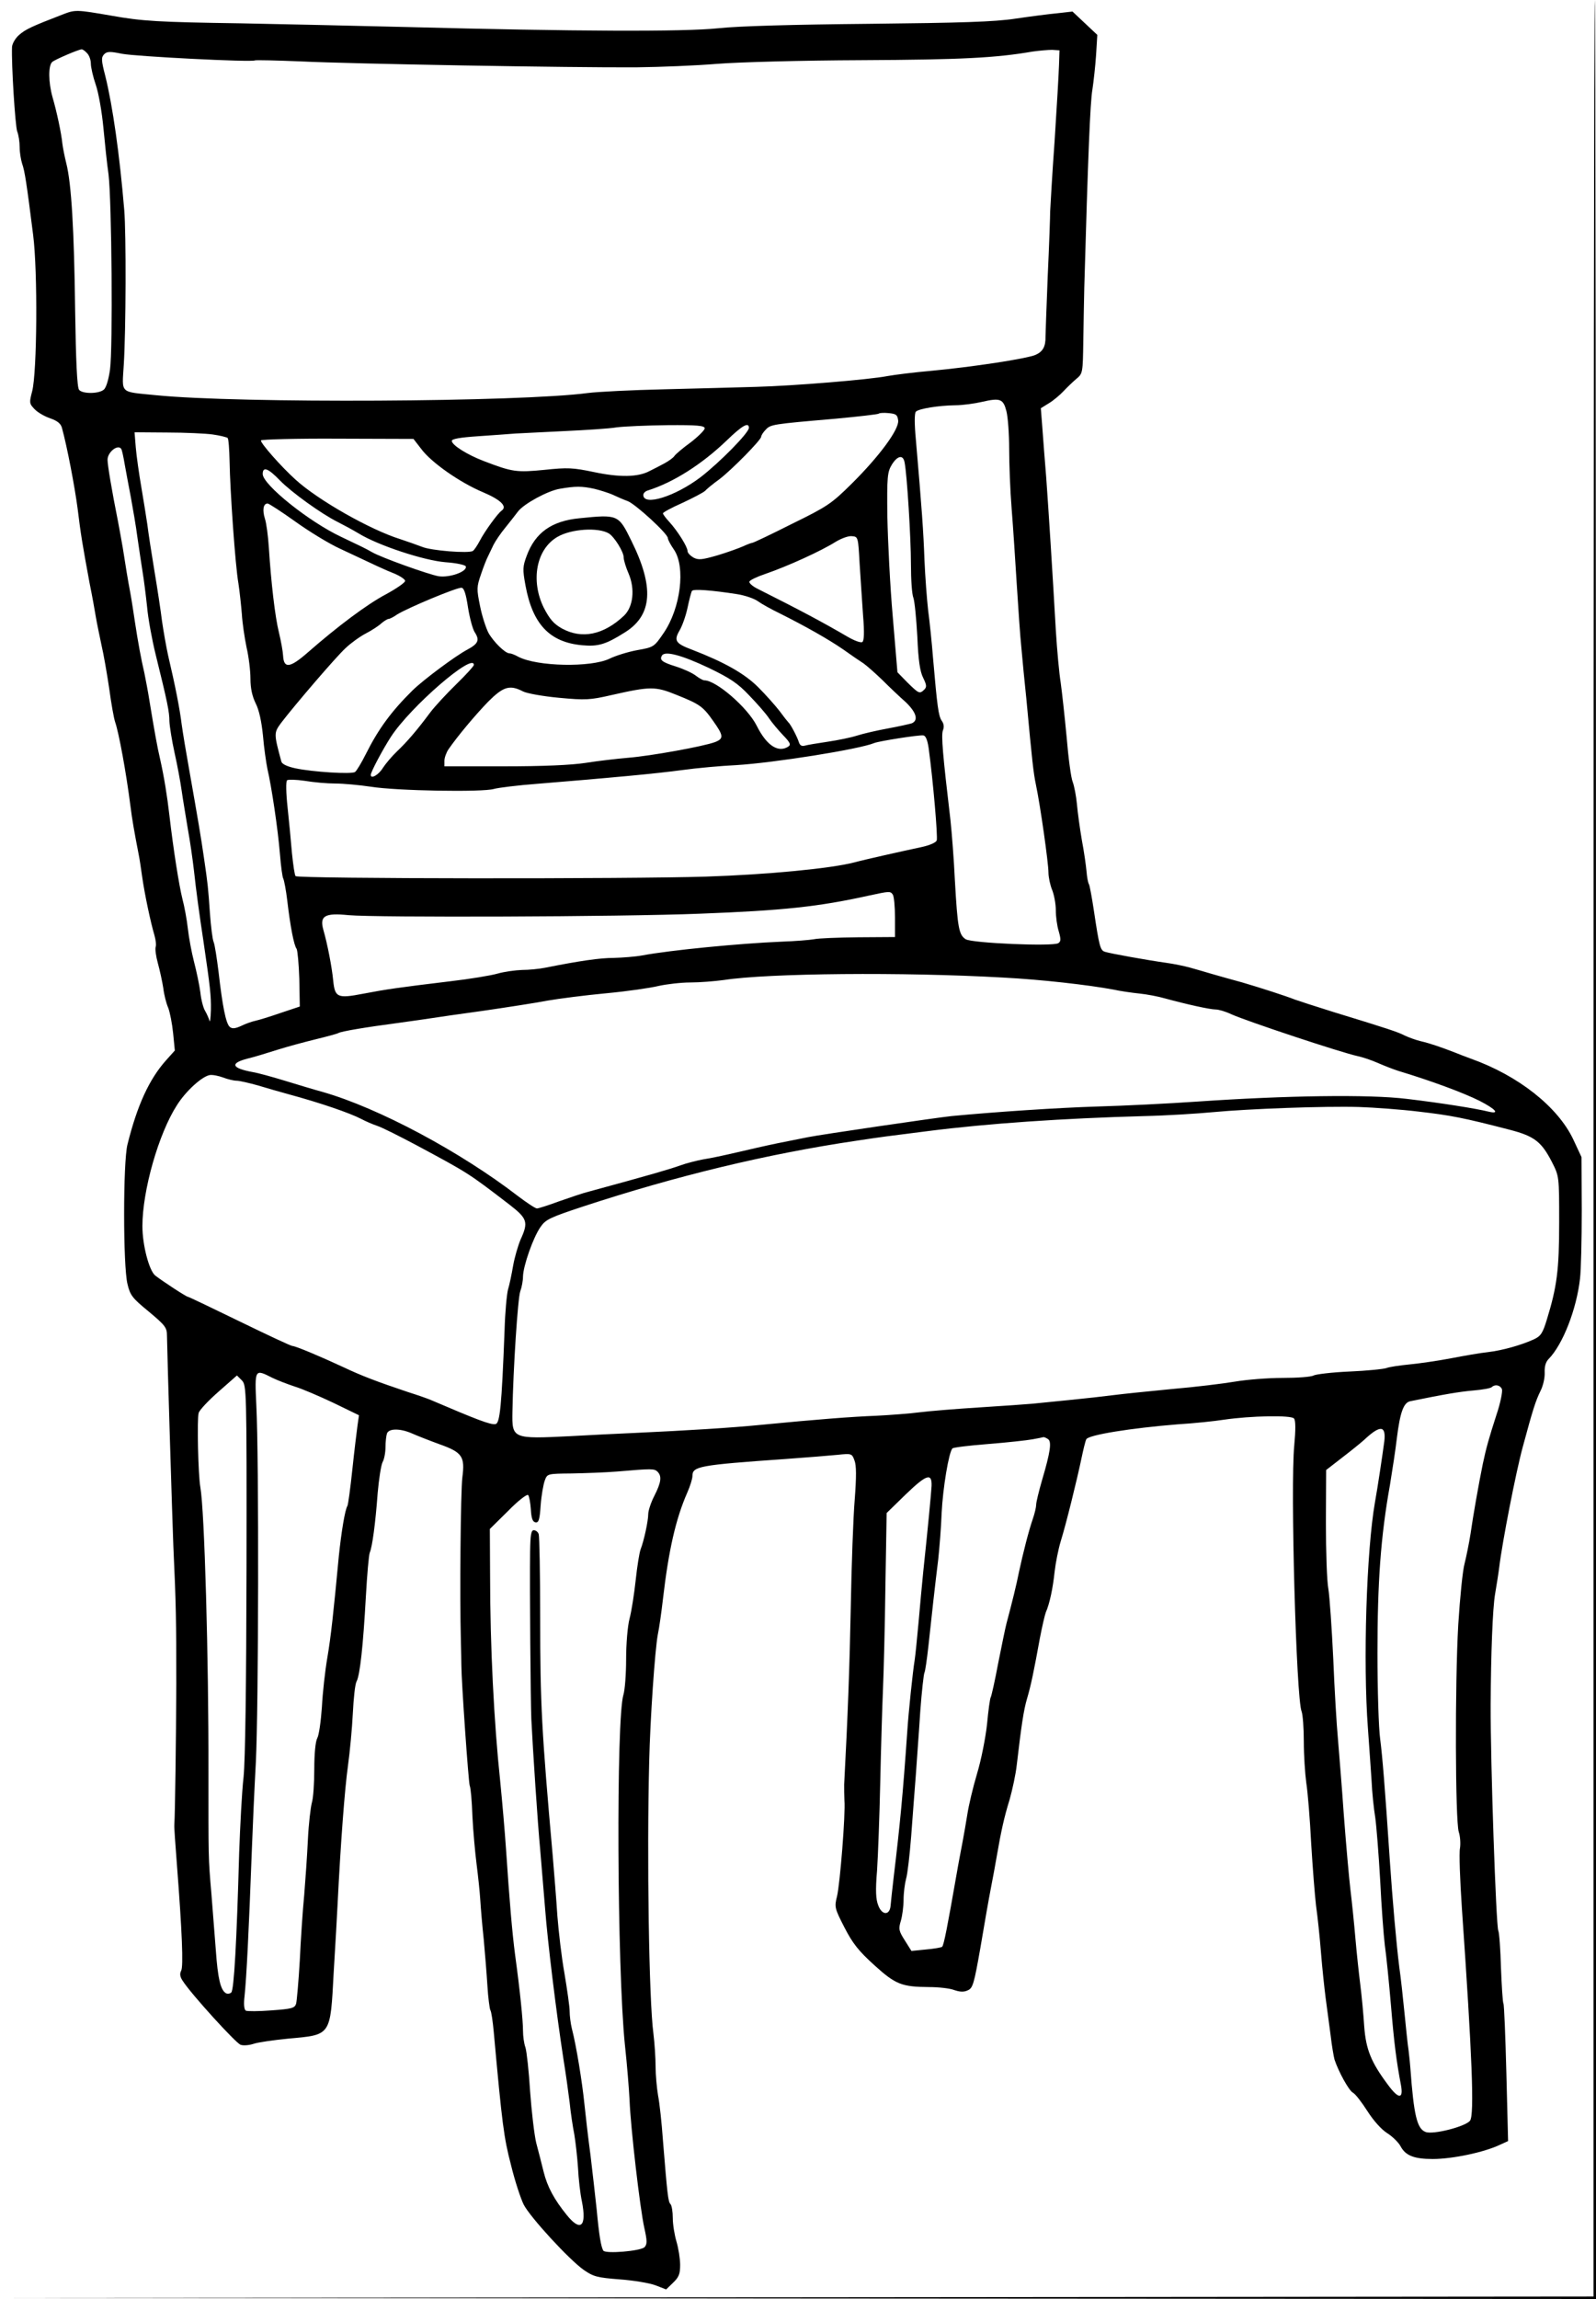 <?xml version="1.0" standalone="no"?>
<!DOCTYPE svg PUBLIC "-//W3C//DTD SVG 20010904//EN"
 "http://www.w3.org/TR/2001/REC-SVG-20010904/DTD/svg10.dtd">
<svg version="1.0" xmlns="http://www.w3.org/2000/svg"
 width="650pt" height="936pt" viewBox="0 0 650 936"
 preserveAspectRatio="xMidYMid meet">
<g transform="translate(0,936) scale(0.1,-0.1)"
fill="#000000" stroke="none">
<path d="M6490 4685 l0 -4675 -3247 -3 -3248 -2 3253 -3 3252 -2 0 4680 c0
2574 -2 4680 -5 4680 -3 0 -5 -2104 -5 -4675z"/>
<path d="M255 9301 c-127 -49 -150 -60 -177 -83 -15 -13 -28 -35 -29 -49 -3
-70 13 -322 21 -344 6 -15 10 -43 10 -64 0 -21 5 -51 10 -67 11 -30 19 -85 45
-291 19 -149 16 -559 -4 -636 -12 -46 -12 -50 9 -72 13 -14 41 -30 64 -38 29
-10 43 -21 48 -38 21 -76 52 -238 64 -329 13 -107 20 -148 49 -305 10 -49 21
-110 25 -135 4 -25 15 -76 23 -115 9 -38 23 -119 32 -180 8 -60 19 -121 24
-135 15 -43 45 -206 62 -340 7 -57 16 -107 34 -200 3 -14 9 -54 14 -90 10 -70
34 -184 50 -238 5 -18 8 -39 5 -47 -3 -8 1 -38 9 -67 8 -29 18 -75 22 -101 3
-26 12 -62 20 -80 7 -18 16 -64 20 -103 l7 -71 -35 -39 c-69 -77 -118 -183
-158 -344 -18 -73 -18 -492 0 -567 11 -47 20 -58 87 -113 67 -56 74 -65 74
-98 1 -74 22 -760 26 -857 11 -237 12 -304 12 -560 -1 -233 -5 -527 -8 -575
-1 -8 4 -78 10 -155 22 -284 27 -420 18 -438 -7 -13 -5 -26 7 -43 34 -53 216
-253 235 -259 11 -4 35 -2 53 4 17 6 80 15 140 21 177 16 172 9 186 270 7 113
14 239 16 280 12 242 29 468 42 560 8 58 17 154 20 215 3 60 9 118 15 129 14
25 27 146 38 345 5 90 12 171 16 180 10 23 23 118 32 241 5 58 14 115 20 127
7 12 12 40 12 62 0 21 3 46 6 55 8 21 54 21 102 0 20 -9 71 -29 112 -44 93
-33 104 -50 93 -135 -7 -55 -11 -488 -6 -665 1 -41 2 -86 2 -100 0 -64 29
-477 34 -490 4 -8 9 -64 11 -125 3 -60 11 -148 17 -195 6 -47 13 -112 15 -145
2 -33 8 -105 14 -160 5 -55 12 -140 15 -189 3 -50 9 -94 12 -100 4 -5 10 -46
14 -90 34 -375 41 -429 70 -540 16 -66 40 -138 52 -162 27 -52 186 -225 245
-266 39 -27 55 -31 145 -38 56 -4 122 -15 146 -24 l44 -17 28 27 c24 23 29 36
29 73 0 25 -7 68 -15 95 -8 27 -15 70 -15 96 0 25 -4 50 -9 56 -10 9 -13 38
-31 259 -5 72 -14 154 -20 184 -5 30 -10 83 -10 117 0 34 -4 96 -9 136 -18
135 -27 718 -17 1108 4 171 23 450 35 515 6 28 15 93 21 145 23 198 52 326 99
433 12 27 21 57 21 67 0 40 23 45 380 70 85 6 181 14 212 17 56 6 58 5 68 -23
8 -20 8 -66 1 -159 -6 -71 -13 -267 -16 -435 -5 -252 -12 -441 -27 -725 0 -16
0 -46 1 -65 5 -55 -18 -340 -30 -390 -11 -44 -10 -49 30 -127 34 -66 58 -96
122 -154 87 -79 112 -88 223 -89 38 0 84 -5 102 -12 23 -8 40 -9 56 -1 20 9
25 26 51 174 15 90 34 198 42 239 8 41 19 100 24 130 18 105 31 163 53 234 11
39 25 103 29 141 19 162 28 223 42 270 16 54 28 113 52 245 9 47 20 94 24 105
16 36 29 99 36 165 4 36 15 92 25 125 21 67 66 249 85 340 7 33 15 67 19 75 7
18 184 46 371 61 66 4 152 13 190 19 110 16 273 19 285 5 7 -8 7 -46 1 -111
-16 -165 8 -1029 30 -1082 5 -13 9 -68 9 -123 0 -55 5 -130 10 -167 6 -37 15
-148 20 -247 6 -99 15 -214 20 -255 6 -41 15 -127 20 -190 5 -63 14 -146 19
-185 5 -38 14 -106 20 -150 5 -44 13 -89 16 -100 16 -49 59 -127 75 -135 10
-5 36 -39 59 -75 25 -39 57 -75 81 -90 22 -14 46 -38 54 -53 20 -38 55 -52
131 -52 80 0 209 27 274 58 l33 15 -7 276 c-4 152 -9 279 -12 284 -3 5 -7 70
-10 145 -2 75 -7 144 -11 152 -9 21 -32 684 -31 920 1 206 8 392 18 450 6 36
14 85 17 110 12 100 68 388 96 490 41 152 52 186 71 225 12 23 19 56 18 77 -1
24 4 43 16 55 58 59 114 203 128 328 4 33 7 158 7 277 l-1 217 -34 73 c-63
132 -223 259 -417 328 -19 7 -48 18 -65 25 -57 22 -100 37 -139 46 -21 5 -50
16 -65 23 -27 14 -62 26 -291 96 -74 23 -144 46 -155 50 -38 15 -140 48 -215
70 -41 11 -97 27 -125 35 -27 8 -68 20 -90 26 -22 6 -65 15 -95 19 -78 11
-229 38 -250 45 -19 6 -23 21 -45 168 -8 53 -17 102 -20 107 -4 6 -8 29 -10
53 -2 23 -10 80 -19 127 -8 47 -17 112 -20 146 -3 33 -11 74 -17 90 -7 16 -18
99 -25 184 -8 85 -19 184 -24 220 -6 36 -15 133 -20 215 -14 245 -29 481 -39
620 -6 72 -13 164 -16 206 l-6 77 34 21 c18 11 44 33 58 48 14 15 38 38 52 50
27 22 27 25 29 155 1 73 3 171 4 218 15 530 24 755 33 805 5 33 12 97 15 141
l5 82 -50 47 -51 48 -62 -7 c-33 -3 -110 -13 -171 -22 -85 -13 -222 -17 -594
-21 -310 -3 -532 -9 -615 -18 -144 -15 -585 -13 -1271 5 -209 5 -513 12 -675
15 -339 5 -401 9 -525 31 -145 25 -148 25 -200 5z m99 -157 c9 -8 16 -28 16
-43 0 -15 9 -54 20 -86 11 -31 25 -110 31 -174 6 -64 15 -150 21 -191 13 -106
18 -710 6 -795 -6 -42 -16 -75 -26 -82 -21 -17 -87 -17 -100 0 -8 9 -13 119
-16 323 -4 326 -15 516 -36 599 -7 28 -14 64 -16 80 -4 42 -23 131 -40 189
-17 60 -18 130 -1 144 12 10 105 50 119 51 4 1 14 -6 22 -15z m3959 -49 c-1
-33 -9 -172 -18 -310 -10 -137 -17 -266 -18 -285 0 -19 -4 -138 -10 -265 -5
-126 -9 -237 -9 -245 1 -41 -11 -62 -41 -75 -39 -16 -256 -49 -427 -65 -69 -6
-147 -16 -175 -21 -77 -15 -385 -40 -535 -44 -74 -2 -243 -7 -375 -10 -132 -3
-271 -10 -310 -15 -275 -37 -1423 -43 -1760 -9 -150 15 -138 4 -131 123 9 141
10 535 2 631 -19 227 -47 423 -77 545 -17 65 -17 76 -5 89 12 12 24 12 73 2
58 -11 528 -35 541 -27 4 2 88 0 187 -4 203 -10 1112 -26 1370 -24 94 1 240 7
325 14 88 7 344 14 590 15 404 2 544 9 695 35 28 4 64 7 80 7 l30 -2 -2 -60z
m-214 -1410 c6 -24 11 -92 11 -152 0 -59 4 -169 10 -243 6 -74 15 -214 21
-310 6 -96 14 -213 19 -260 4 -47 13 -139 20 -205 24 -259 29 -302 39 -350 18
-85 51 -319 51 -357 0 -19 7 -52 15 -71 8 -20 15 -57 15 -83 0 -26 5 -64 12
-86 9 -32 9 -41 -2 -48 -22 -14 -351 0 -377 16 -28 18 -33 46 -44 238 -4 88
-13 199 -18 246 -32 271 -38 345 -31 366 6 14 4 28 -5 40 -13 20 -18 57 -35
254 -5 63 -14 151 -20 195 -5 44 -12 136 -15 205 -4 115 -11 212 -35 490 -6
63 -6 108 0 114 12 12 91 25 160 26 30 0 80 7 110 14 74 17 86 12 99 -39z
m-441 -37 c4 -36 -76 -145 -190 -258 -82 -81 -98 -92 -243 -163 -85 -43 -157
-77 -161 -77 -3 0 -20 -6 -37 -14 -18 -8 -65 -25 -105 -37 -63 -18 -77 -20
-98 -9 -13 8 -24 19 -24 27 0 17 -41 82 -74 118 -14 15 -26 31 -26 35 0 4 35
23 78 42 43 20 85 42 93 49 7 8 34 30 59 48 51 39 170 160 170 173 0 5 8 18
18 28 20 22 26 23 282 45 96 9 176 18 179 21 3 3 21 4 41 2 30 -3 35 -7 38
-30z m-788 -32 c0 -7 -26 -33 -57 -57 -32 -23 -61 -48 -66 -55 -4 -7 -22 -20
-40 -30 -17 -9 -45 -24 -62 -32 -47 -25 -122 -26 -226 -4 -86 18 -107 19 -202
9 -113 -11 -130 -9 -247 36 -66 25 -130 65 -130 82 0 8 33 14 108 19 59 4 127
9 152 11 25 1 115 6 201 10 86 4 180 10 210 15 30 4 123 8 207 9 123 1 152 -2
152 -13z m180 2 c0 -20 -118 -140 -197 -201 -103 -78 -233 -119 -233 -72 0 7
8 15 18 18 105 33 221 107 322 204 63 61 90 76 90 51z m-2183 -27 c29 -4 56
-11 60 -14 4 -4 7 -47 8 -95 2 -120 23 -424 36 -497 5 -33 11 -89 14 -125 2
-36 11 -96 19 -135 9 -38 16 -96 16 -128 0 -39 7 -71 21 -100 14 -27 24 -73
30 -132 4 -49 13 -110 18 -135 17 -72 43 -247 51 -346 4 -50 10 -96 14 -102 3
-6 11 -46 16 -89 12 -103 27 -182 38 -196 4 -7 9 -62 11 -123 l2 -112 -78 -26
c-43 -15 -89 -29 -103 -32 -14 -3 -40 -12 -58 -21 -24 -11 -37 -12 -46 -4 -16
13 -30 85 -46 225 -7 55 -15 109 -20 121 -5 12 -11 64 -15 116 -7 104 -9 122
-24 224 -13 90 -23 149 -62 370 -11 61 -24 139 -29 175 -8 66 -27 161 -55 280
-8 36 -19 99 -25 140 -5 41 -19 134 -31 205 -12 72 -25 157 -29 190 -5 33 -16
103 -25 155 -9 52 -19 123 -22 158 l-5 62 133 -1 c74 0 158 -4 186 -8z m848
-58 c41 -56 159 -138 252 -177 73 -31 100 -58 76 -75 -16 -11 -70 -86 -88
-121 -10 -19 -23 -39 -29 -43 -16 -11 -171 1 -208 17 -18 7 -58 21 -88 31
-122 38 -335 159 -426 242 -59 53 -146 152 -141 160 3 4 144 8 313 7 l308 -1
31 -40z m-1221 -1 c3 -5 9 -33 14 -63 5 -30 17 -90 25 -134 8 -44 21 -118 27
-165 7 -47 16 -110 21 -140 5 -30 13 -93 18 -140 4 -47 20 -134 35 -195 48
-194 56 -233 56 -272 1 -21 10 -78 21 -128 11 -49 24 -119 29 -155 5 -36 17
-105 25 -155 9 -49 20 -126 25 -170 9 -83 21 -171 39 -290 27 -184 31 -218 30
-277 -1 -35 -4 -54 -6 -43 -3 10 -11 28 -18 40 -7 11 -16 45 -19 75 -4 30 -16
87 -26 125 -10 39 -21 99 -25 135 -4 36 -14 90 -22 120 -14 56 -37 202 -53
340 -9 78 -21 154 -38 230 -11 46 -23 113 -43 235 -6 39 -16 90 -21 115 -13
55 -26 126 -38 205 -5 33 -13 87 -19 120 -12 64 -17 96 -31 185 -5 30 -14 78
-19 105 -26 130 -43 232 -43 253 0 32 43 65 56 44z m3190 -54 c10 -48 26 -309
26 -415 0 -62 4 -123 10 -137 5 -14 12 -85 16 -158 4 -97 11 -143 24 -168 14
-29 15 -37 4 -48 -19 -18 -22 -16 -68 29 l-41 42 -19 226 c-11 124 -20 307
-22 406 -2 164 0 183 18 213 23 37 46 42 52 10z m-2544 -74 c48 -49 169 -136
235 -169 22 -11 61 -32 86 -47 80 -49 266 -110 353 -117 44 -3 81 -11 83 -17
7 -21 -66 -47 -111 -40 -40 7 -231 75 -271 98 -28 16 -41 22 -125 62 -132 62
-320 213 -320 256 0 32 22 24 70 -26z m1280 -34 c25 -6 59 -17 75 -24 17 -8
44 -20 61 -26 32 -12 164 -133 164 -151 0 -6 11 -27 25 -47 48 -71 27 -238
-42 -339 -39 -57 -40 -58 -108 -70 -38 -7 -89 -23 -113 -35 -76 -36 -294 -32
-371 8 -14 8 -30 14 -36 14 -18 0 -66 48 -86 84 -10 20 -26 68 -34 109 -14 69
-14 77 4 129 10 30 23 63 29 74 5 10 15 31 22 46 7 14 29 47 49 71 20 25 43
54 51 65 24 31 121 84 170 92 64 11 89 11 140 0z m-1218 -133 c57 -41 139 -91
183 -111 151 -71 180 -85 223 -102 23 -10 42 -23 42 -29 0 -7 -35 -31 -77 -54
-78 -41 -199 -132 -319 -237 -73 -64 -98 -67 -101 -14 -1 19 -9 62 -17 95 -16
64 -32 205 -41 345 -3 47 -10 100 -16 118 -11 35 -7 62 11 62 5 0 56 -33 112
-73z m2299 -172 c4 -60 10 -155 14 -211 6 -72 4 -103 -3 -108 -7 -4 -33 6 -59
21 -101 59 -191 107 -366 195 -21 10 -37 24 -35 30 2 6 31 20 64 31 93 32 229
94 289 132 22 13 51 24 65 22 25 -2 25 -4 31 -112z m-1595 -178 c7 -43 19 -89
28 -102 20 -31 14 -46 -31 -70 -49 -26 -179 -123 -223 -166 -86 -85 -139 -157
-190 -259 -18 -36 -38 -69 -44 -73 -14 -10 -173 0 -243 15 -33 7 -54 17 -57
27 -31 115 -31 117 -1 158 55 72 223 268 262 304 21 20 58 47 83 60 25 13 54
32 64 42 11 9 24 17 28 17 5 0 21 8 35 18 41 26 246 112 263 109 10 -1 18 -26
26 -80z m1096 54 c32 -5 70 -18 85 -29 15 -11 55 -33 88 -49 104 -52 198 -105
259 -147 32 -23 69 -48 83 -57 14 -10 48 -40 77 -68 28 -28 70 -68 94 -89 44
-42 54 -75 25 -87 -10 -3 -54 -13 -98 -21 -44 -8 -100 -21 -125 -29 -25 -8
-79 -19 -120 -25 -41 -6 -83 -13 -93 -16 -11 -3 -19 1 -23 13 -7 23 -35 76
-44 83 -3 3 -19 23 -35 45 -17 22 -56 66 -87 97 -56 56 -138 102 -270 153 -67
25 -74 37 -51 77 11 18 26 60 33 93 7 33 15 64 18 69 5 9 81 3 184 -13z m-116
-300 c87 -42 119 -63 165 -112 32 -33 68 -74 80 -92 12 -18 38 -49 58 -70 30
-31 33 -39 21 -47 -41 -26 -88 5 -128 85 -37 74 -165 185 -213 185 -6 0 -22 9
-35 19 -14 11 -49 27 -80 37 -58 18 -69 27 -58 45 12 20 80 2 190 -50z m-956
12 c0 -5 -32 -40 -72 -79 -40 -39 -88 -91 -106 -115 -55 -74 -95 -120 -135
-158 -21 -20 -47 -51 -58 -68 -17 -28 -49 -46 -49 -28 0 12 49 104 82 155 80
123 337 345 338 293z m200 -108 c15 -8 82 -20 147 -26 108 -10 126 -9 213 11
159 36 179 36 265 1 95 -38 108 -47 150 -107 42 -59 43 -71 8 -85 -47 -18
-265 -57 -353 -64 -47 -4 -125 -13 -175 -21 -59 -9 -173 -14 -332 -14 l-243 0
0 23 c0 12 8 34 17 47 39 56 108 138 161 193 62 62 88 70 142 42z m1652 -230
c18 -131 38 -363 33 -377 -4 -9 -30 -20 -63 -27 -84 -18 -232 -51 -272 -62
-95 -25 -356 -50 -605 -58 -306 -10 -1661 -9 -1671 2 -4 3 -10 46 -15 94 -4
48 -12 133 -18 188 -6 55 -7 103 -2 108 4 4 37 3 72 -2 35 -6 91 -11 124 -11
33 0 98 -6 145 -13 105 -17 457 -23 502 -9 18 5 98 15 178 21 296 24 488 42
590 56 58 8 157 17 220 20 149 9 499 64 561 90 21 8 179 33 199 31 10 -1 17
-18 22 -51z m-146 -597 c5 -7 9 -49 9 -93 l0 -80 -150 -1 c-82 -1 -163 -4
-180 -8 -16 -3 -77 -8 -135 -10 -166 -7 -448 -34 -565 -56 -27 -5 -79 -9 -115
-10 -58 0 -139 -12 -280 -40 -25 -5 -67 -9 -94 -9 -27 -1 -72 -7 -100 -15 -28
-8 -114 -22 -191 -31 -216 -26 -263 -33 -357 -51 -104 -20 -114 -15 -121 54
-5 53 -23 147 -40 206 -16 57 5 70 103 60 112 -10 1103 -7 1430 6 340 13 482
28 690 74 83 18 86 18 96 4z m449 -338 c156 -8 348 -30 450 -49 27 -6 75 -13
105 -16 30 -3 78 -12 105 -20 88 -24 183 -45 206 -45 12 0 40 -8 63 -19 67
-30 450 -157 516 -171 19 -4 55 -16 80 -27 25 -11 63 -26 85 -33 133 -40 265
-89 331 -122 66 -34 84 -55 37 -44 -52 13 -198 36 -333 52 -155 19 -490 14
-855 -11 -115 -8 -297 -17 -405 -20 -163 -5 -417 -22 -595 -39 -66 -7 -537
-76 -585 -86 -25 -5 -81 -16 -125 -25 -44 -9 -118 -26 -165 -37 -47 -11 -107
-24 -135 -28 -27 -5 -70 -16 -95 -25 -38 -14 -120 -38 -370 -106 -25 -6 -80
-25 -123 -40 -43 -16 -84 -29 -90 -29 -7 0 -41 23 -77 50 -235 181 -568 359
-795 424 -33 9 -103 30 -155 46 -52 16 -111 32 -130 35 -87 16 -95 36 -22 55
26 6 81 23 122 36 41 13 112 32 157 43 45 11 86 22 91 25 11 7 113 24 242 41
58 8 121 17 140 20 19 3 114 17 210 30 96 14 213 32 259 41 46 8 154 22 240
30 86 8 182 22 214 30 32 7 90 14 128 14 39 0 100 5 137 10 181 28 731 33
1137 10z m-3121 -420 c11 0 50 -9 86 -19 36 -11 92 -27 125 -36 129 -35 249
-76 297 -101 15 -8 44 -21 65 -28 21 -7 92 -43 158 -78 214 -115 211 -113 378
-241 75 -58 80 -72 47 -144 -10 -24 -24 -71 -30 -105 -6 -35 -15 -79 -21 -98
-5 -19 -12 -93 -14 -165 -12 -312 -19 -380 -37 -383 -19 -4 -76 18 -263 98
-11 5 -54 20 -95 33 -125 42 -186 65 -262 101 -99 46 -195 86 -207 86 -6 0
-102 45 -215 100 -113 55 -207 100 -210 100 -7 0 -103 63 -134 87 -25 21 -52
124 -52 201 0 145 66 377 141 493 36 57 101 116 133 122 11 2 36 -3 55 -10 18
-7 43 -13 55 -13z m4816 -126 c129 -15 181 -25 370 -74 99 -26 128 -48 171
-132 29 -57 29 -58 29 -245 0 -194 -9 -261 -50 -395 -17 -56 -25 -68 -53 -81
-53 -24 -128 -45 -187 -52 -30 -3 -98 -15 -150 -25 -52 -10 -128 -21 -169 -25
-40 -4 -83 -10 -95 -15 -12 -4 -79 -11 -150 -14 -70 -3 -136 -11 -146 -16 -10
-6 -67 -10 -127 -10 -59 0 -146 -7 -193 -15 -47 -8 -161 -22 -255 -30 -93 -9
-201 -20 -240 -25 -38 -5 -119 -14 -180 -20 -60 -6 -128 -13 -150 -15 -22 -2
-119 -9 -215 -15 -96 -6 -206 -15 -245 -20 -38 -5 -117 -11 -175 -14 -103 -4
-244 -15 -470 -37 -121 -12 -298 -23 -515 -33 -71 -3 -188 -9 -260 -13 -239
-12 -240 -11 -238 100 3 174 22 464 32 490 6 16 11 43 11 60 1 43 41 158 71
201 21 31 38 39 174 84 381 125 749 214 1115 268 113 17 116 17 290 39 242 31
552 52 880 61 91 2 217 10 280 16 149 14 455 25 595 21 61 -2 171 -10 245 -19z
m-4672 -1083 c20 -10 62 -26 92 -36 30 -9 102 -40 159 -67 l103 -50 -6 -42
c-3 -22 -13 -103 -21 -179 -8 -76 -17 -142 -20 -148 -10 -15 -25 -108 -35
-204 -22 -233 -32 -327 -47 -415 -9 -52 -19 -142 -22 -200 -4 -58 -12 -115
-19 -127 -7 -13 -12 -62 -12 -125 0 -57 -4 -119 -10 -138 -5 -19 -13 -86 -16
-150 -3 -63 -10 -164 -15 -225 -6 -60 -14 -180 -18 -266 -5 -86 -12 -165 -15
-177 -6 -18 -18 -21 -101 -27 -51 -4 -98 -4 -104 -1 -7 5 -9 27 -5 59 8 78 17
253 30 602 3 83 10 240 16 350 11 217 13 1237 2 1453 -7 149 -7 149 64 113z
m-104 -774 c-1 -485 -5 -780 -12 -852 -7 -60 -14 -200 -18 -310 -10 -363 -21
-556 -32 -567 -5 -5 -15 -7 -22 -3 -22 13 -33 61 -41 175 -5 63 -13 167 -18
230 -13 149 -12 145 -12 495 1 463 -16 1064 -33 1160 -9 49 -14 278 -7 302 3
12 40 51 81 87 l75 66 20 -20 c19 -20 20 -33 19 -763z m5113 727 c3 -9 -6 -56
-22 -103 -31 -96 -42 -135 -56 -201 -17 -83 -40 -214 -50 -285 -6 -38 -17 -92
-24 -120 -8 -27 -19 -140 -26 -250 -14 -247 -12 -797 2 -843 6 -18 8 -48 5
-67 -4 -18 0 -129 8 -247 42 -603 51 -838 33 -862 -18 -24 -151 -58 -181 -46
-35 13 -48 68 -62 260 -1 14 -4 45 -7 70 -4 25 -11 95 -17 155 -6 61 -15 144
-21 185 -12 94 -28 277 -39 440 -20 301 -30 420 -39 490 -6 41 -11 199 -11
350 0 287 13 474 51 685 10 61 23 146 28 190 13 104 27 144 54 150 142 29 202
39 259 44 36 3 70 9 74 14 13 12 34 8 41 -9z m-479 -211 c-7 -53 -27 -188 -38
-248 -35 -199 -49 -653 -29 -920 5 -71 12 -168 15 -215 2 -47 9 -114 15 -150
5 -36 14 -150 20 -255 5 -104 14 -224 19 -265 6 -41 17 -151 25 -245 13 -156
22 -226 41 -326 10 -57 -11 -55 -54 4 -68 91 -89 143 -96 237 -3 47 -10 123
-16 170 -6 47 -15 132 -20 190 -5 58 -14 146 -20 195 -6 50 -18 187 -27 305
-8 118 -20 258 -24 310 -5 52 -14 199 -19 325 -6 127 -15 255 -20 286 -6 30
-10 152 -10 270 l1 214 67 52 c38 29 77 61 88 71 65 61 89 59 82 -5z m-1370 8
c16 -10 10 -52 -24 -167 -13 -45 -24 -90 -24 -100 0 -10 -6 -36 -14 -59 -16
-46 -39 -136 -56 -215 -10 -51 -28 -124 -51 -210 -5 -19 -20 -93 -34 -163 -13
-70 -27 -132 -30 -137 -3 -4 -10 -54 -15 -109 -6 -56 -24 -147 -41 -203 -17
-57 -34 -130 -39 -163 -5 -33 -14 -82 -19 -110 -5 -27 -17 -88 -25 -135 -37
-212 -52 -290 -59 -296 -3 -3 -32 -8 -65 -11 l-60 -6 -27 43 c-25 39 -26 47
-16 80 6 21 11 59 11 86 0 27 5 65 10 84 6 19 15 98 21 175 6 77 14 190 19
250 4 61 13 177 18 258 6 81 14 152 17 157 3 5 10 53 16 107 14 130 27 249 40
353 5 47 12 132 14 190 5 101 29 247 44 263 4 4 70 12 147 18 76 6 157 15 179
19 22 4 42 8 45 9 3 0 11 -3 18 -8z m-1590 -133 c18 -18 15 -43 -13 -98 -14
-27 -25 -61 -25 -75 0 -27 -17 -107 -31 -143 -5 -13 -14 -69 -20 -125 -6 -56
-17 -127 -25 -157 -8 -30 -14 -103 -14 -165 0 -60 -5 -126 -11 -145 -30 -98
-26 -1112 6 -1425 9 -82 17 -184 19 -225 4 -111 43 -445 60 -520 12 -54 12
-67 1 -79 -16 -16 -159 -28 -168 -14 -9 15 -17 60 -27 168 -6 55 -17 154 -25
220 -9 66 -20 161 -25 210 -9 89 -33 237 -51 306 -5 20 -9 52 -9 70 0 19 -10
88 -21 154 -12 66 -24 172 -29 235 -4 63 -13 174 -19 245 -45 506 -51 619 -51
967 0 179 -3 333 -6 342 -3 9 -12 16 -20 16 -11 0 -14 -20 -15 -87 -2 -147 2
-614 5 -683 6 -123 26 -425 36 -530 5 -58 14 -166 20 -240 10 -133 45 -420 75
-615 9 -55 20 -134 25 -175 4 -41 13 -100 19 -130 5 -30 12 -91 15 -135 2 -44
9 -106 16 -138 20 -102 -5 -125 -61 -56 -52 64 -80 116 -95 177 -8 32 -21 84
-30 117 -8 33 -19 128 -25 210 -5 83 -14 163 -19 179 -6 16 -10 47 -10 69 0
41 -12 161 -32 307 -12 92 -23 220 -37 430 -5 74 -16 200 -24 280 -25 235 -41
549 -41 835 l-1 190 74 73 c40 41 77 70 82 65 4 -4 9 -30 11 -58 2 -36 7 -51
19 -53 13 -2 17 10 21 70 3 40 11 85 17 101 10 27 11 27 108 28 54 1 139 4
188 8 140 12 150 12 163 -1z m1116 -58 c-2 -33 -14 -162 -34 -350 -5 -47 -13
-139 -19 -205 -6 -66 -13 -136 -16 -155 -7 -41 -25 -211 -30 -290 -18 -258
-29 -373 -55 -590 -6 -52 -12 -106 -13 -120 -4 -39 -35 -38 -50 2 -10 25 -12
60 -5 143 4 61 10 223 13 360 3 138 8 306 11 375 3 69 8 259 10 423 l5 297 77
75 c85 82 108 90 106 35z"/>
<path d="M2360 7250 c-113 -11 -180 -58 -215 -153 -16 -43 -17 -55 -5 -120 29
-159 99 -232 231 -244 65 -6 96 3 175 53 111 70 119 184 25 373 -52 106 -54
107 -211 91z m120 -62 c23 -15 60 -75 60 -97 0 -11 9 -41 20 -66 27 -63 19
-136 -19 -172 -83 -78 -171 -96 -252 -52 -34 19 -50 38 -74 84 -55 111 -31
239 55 289 56 33 167 40 210 14z"/>
</g>
</svg>
